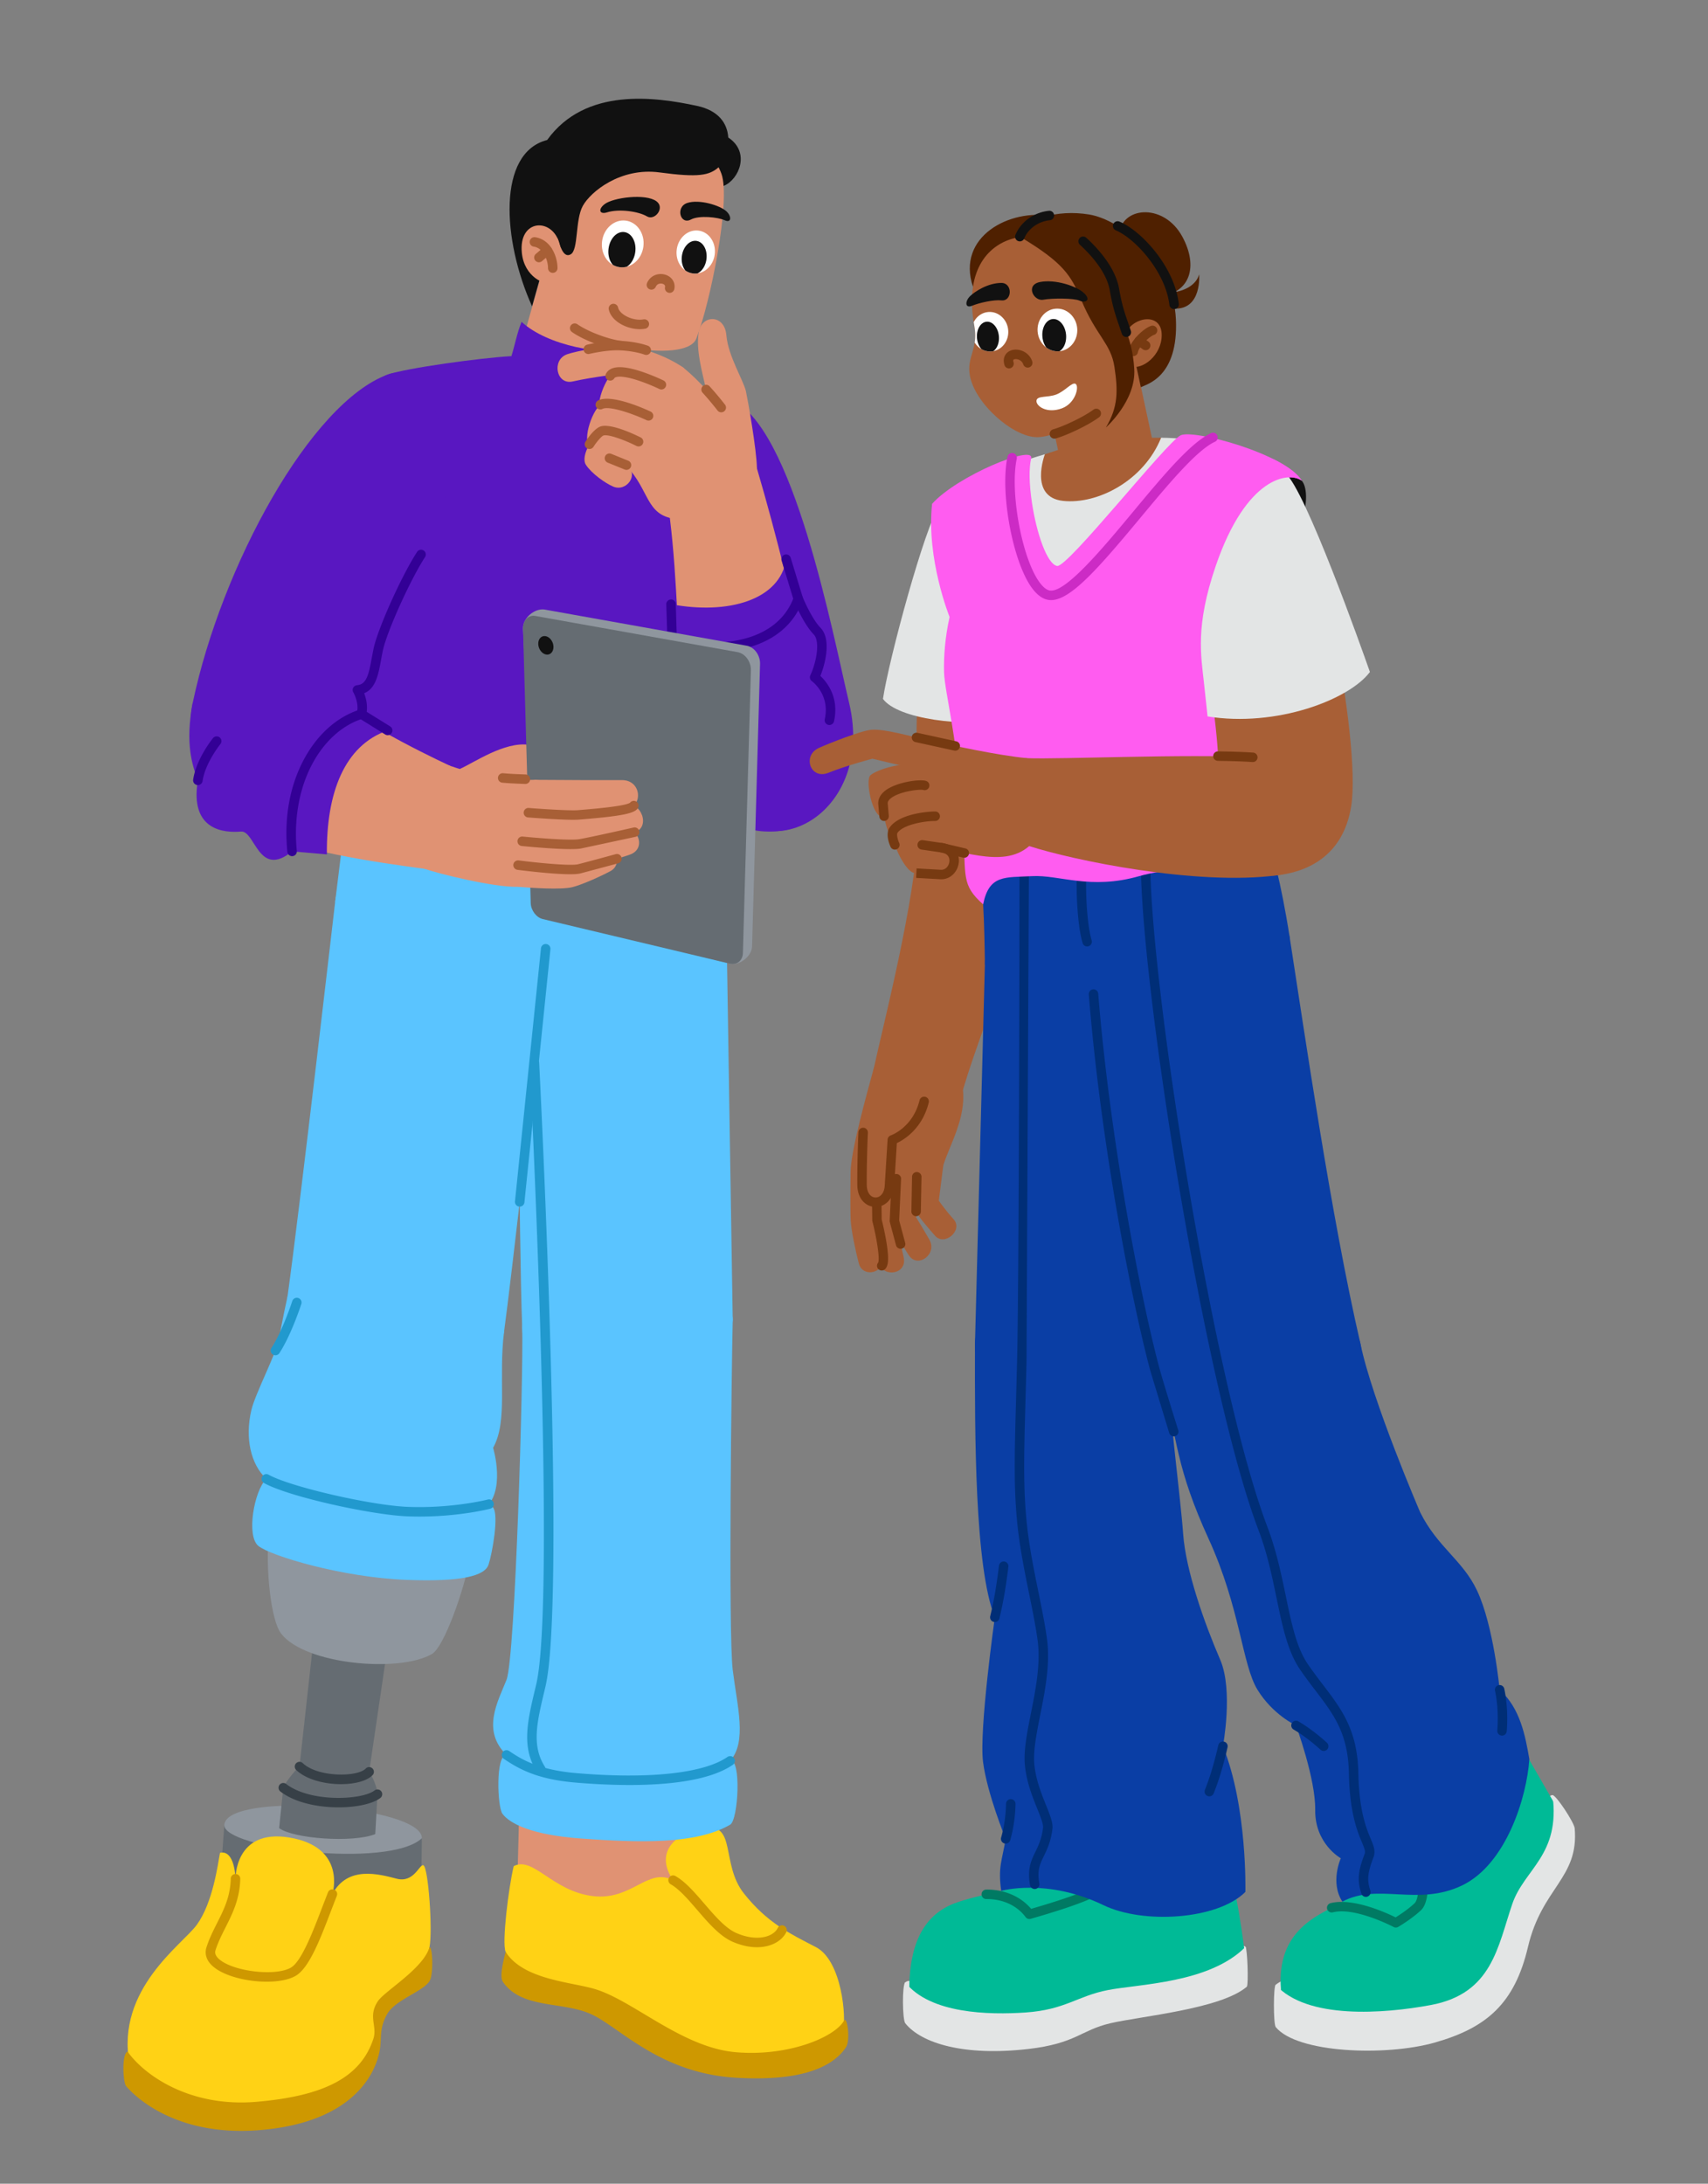 <svg xmlns="http://www.w3.org/2000/svg" width="2347" height="3000" xmlns:v="https://vecta.io/nano"><rect width="100%" height="100%" fill="#808080" stroke="none"/><style><![CDATA[.B{fill:#a85f36}.C{fill:#111}.D{fill:#e09273}.E{fill:#773a11}.F{fill:#e3e5e5}.G{fill:#5ac4ff}.H{fill:#656c72}.I{fill:#8f969e}.J{fill:#5917c1}.K{fill:#330096}.L{fill:#4f2000}]]></style><g transform="matrix(1.305 0 0 1.304 169.565 135.652)"><svg width="768.421" height="2140.937"><clipPath id="A"><ellipse cx="603.001" cy="161.366" rx="22.758" ry="20.186" transform="matrix(.131 -.991 .991 .131 363.746 737.913)"/></clipPath><clipPath id="B"><ellipse cx="526.089" cy="152.836" rx="24.733" ry="21.938" transform="matrix(.131 -.991 .991 .131 305.404 654.26)"/></clipPath><g class="G"><path d="m632.287 751.825 2.396 99.374s-142.445 91.89-197.861 91.89-213.852-96.972-213.852-96.972l12.747-103.532c152.675 42.722 311.388 51.522 396.57 9.239z"/><path d="M634.683 851.199l6.918 435.438c-2.331 49.558-217.971 104.731-221.656 8.59s-4.37-390.185-4.37-390.185c0-74.798 217.355-126.545 219.107-53.843z"/></g><path d="M422.002 1605.664l-8.568 325.535c2.856 37.13 203.501 15.443 207.785-60.469s4.998-220.015 4.284-265.066-201.96-62.004-203.501 0z" class="D"/><path d="M641.601 1286.638c-1.154 46.331-4.749 330.136 0 368.683s15.261 75.516-2.707 95.783c-25.051 28.256-198.288 30.052-235.507-6.253-26.41-25.761-9.345-55.656 0-79.018s17.87-323.109 16.557-370.606 223.014-63.09 221.656-8.59z" class="G"/><path d="M410.985 1862.03c-5.389 22.535-12.596 80.787-8.55 90.216 18.486 43.081 66.137 33.313 97 46.541 32.236 13.815 65.374 63.617 149.564 67.116 60.113 2.499 104.694-17.147 108.613-30.374s-.98-73.981-28.414-88.185-51.529-25.797-75.93-56.705c-24.393-30.898-7.353-75.026-42.136-68.682s-50.461 28.39-32.334 54.845c-26.944-13.717-43.106 21.592-84.262 16.791-42.621-4.972-62.976-42.341-83.552-31.563z" fill="#ffd215"/><path d="M402.435 1952.247c-2.939 12.248-6.441 26.481-2.711 31.844 20.396 29.331 64.551 19.722 94.925 34.909s71.966 61.494 151.268 66.01c70.083 3.992 101.549-12.299 114.783-31.933 5.315-7.885 1.213-33.921-1.9-28.325-9.712 17.456-58.51 38.022-113.862 33.313-57.543-4.896-109.417-55.926-150.4-67.117-26.46-7.225-74.016-10.046-92.101-38.702zm264.673-4.796c-7.694 0-16.382-1.744-25.688-5.797-13.447-5.856-25.544-19.911-37.243-33.504-9.713-11.285-18.889-21.945-27.836-26.993a5 5 0 1 1 4.915-8.709c10.471 5.907 20.2 17.211 30.501 29.179 10.966 12.741 22.305 25.915 33.657 30.859 21.091 9.187 38.741 4.491 43.619-5.356a4.998 4.998 0 0 1 6.7-2.261 5.001 5.001 0 0 1 2.261 6.7c-4.543 9.17-15.798 15.882-30.886 15.882z" fill="#ce9800"/><path d="M638.894 1751.104c11.865-3.011 8.711 62.171 0 67.239-36.235 21.08-96.319 18.987-157.038 14.581-51.787-3.758-75.079-15.609-82.811-26.2-5.212-7.14-7.427-61.873 4.343-61.873 7.822 0 43.619 10.67 75.308 14.339 41.653 4.822 121.649 1.697 160.198-8.086z" class="G"/><g fill="#2199ce"><path d="M439.517 1764.862a4.994 4.994 0 0 1-4.237-2.34c-16.303-25.927-9.862-53.002-1.709-87.28l1.076-4.529c21.544-91.035-6.561-649.019-6.847-654.645a4.998 4.998 0 0 1 4.739-5.247c2.768-.161 5.107 1.981 5.247 4.739 1.173 23.027 28.462 565.041 6.591 657.455l-1.078 4.541c-7.908 33.248-13.622 57.27.445 79.644a4.999 4.999 0 0 1-1.571 6.894 4.965 4.965 0 0 1-2.656.769z"/><path d="M532.853 1776.542c-21.228 0-41.464-1.242-57.355-2.616-40.009-3.459-58.938-14.209-74.897-24.923a5 5 0 0 1 5.574-8.302c11.707 7.859 29.398 19.736 70.184 23.263 76.383 6.604 134.587.421 159.688-16.969a5 5 0 1 1 5.695 8.221c-24.245 16.796-68.362 21.327-108.889 21.327z"/></g><path d="M444.668 895.526c-5.02 78.747-37.021 353.724-43.765 402.877s-238.7 39.992-228.051-36.762c13.222-95.3 50.118-415.523 50.118-415.523 6.675-74.499 226.44-23.16 221.698 49.409z" class="G"/><path d="M168.359 1779.417c.692-3.484 12.245-18.563 17.045-22.319 6.768-5.297 69.854 1.088 73.38 5.566 4.042 5.133 9.391 19.869 8.761 23.555-5.236 30.605-103.939 17.15-99.185-6.801z" class="H"/><path d="M106.274 1818.551c2.257-35.541 208.054-20.41 208.046 14.003-.013 51.365-211.518 40.682-208.046-14.003z" class="I"/><path d="m200.634 1619.469-18.078 163.357c12.977 10.761 51.869 12.596 72.537 4.93l23.712-161.244c-18.283 10.521-62.439 5.269-78.171-7.042z" class="H"/><path d="M174.098 1354.528c-7.925 41.092-18.152 128.781-21.019 157.658-3.464 34.882 1.922 90.426 12.964 104.801 25.276 32.904 125.223 41.533 159.018 21.416 12.603-7.502 33.379-66.433 39.438-98.748s18.035-134.845 21.543-164.064c-32.002-46.777-95.886 14.033-141.186 9-34.422-3.825-46.939-62.245-70.758-30.062z" class="I"/><path d="m168.359 1779.417-4.378 42.54c14.747 11.125 77.537 15.789 101.232 6.311l2.332-42.05c-23.037 15.932-85.488 9.222-99.185-6.801zm-62.085 39.134-7.167 98.184c35.542 50.209 150.628 50.209 213.813 6.77l1.4-90.951c-34.413 32.721-209.965 10.802-208.046-14.003z" class="H"/><path d="M226.54 1800.082c-21.871 0-46.088-4.956-61.246-16.713a5 5 0 0 1 6.129-7.903c25.318 19.64 79.792 17.057 93.063 6.796a5 5 0 1 1 6.116 7.912c-8.032 6.209-25.172 9.907-44.062 9.907zm2.522-24.451c-17.357 0-36.535-4.809-47.113-14.919a5 5 0 0 1 6.91-7.228c15.69 14.997 57.494 14.915 66.317 5.719a5 5 0 0 1 7.217 6.922c-5.991 6.246-19.045 9.507-33.331 9.507z" fill="#374047"/><g class="G"><path d="M400.903 1298.403c-6.342 49.607 4.332 94.414-11.616 122.878 0 0 14.518 47.508-10.614 65.46s-195.12-1.588-228.192-32.726c-16.568-15.599-22.546-43.12-15.763-72.353 4.083-17.596 27.008-60.977 29.428-76.236s8.707-43.785 8.707-43.785"/><path d="M150.479 1454.015c-12.829 12.459-21.377 60.239-8.281 70.716s88.219 33.078 155.665 35.697c58.761 2.282 82.686-4.266 86.615-16.053s11.096-52.251 4.807-60.109-29.862 3.929-90.105-1.31c-64.332-5.594-142.094-35.36-148.702-28.942z"/></g><path d="M101.714 1847.98c-2.366 12.916-7.557 52.49-24.348 75.739-14.982 20.744-85.245 67.809-71.038 145.95 4.237 23.302 48.944 48.782 100.07 54.247 57.612 6.159 115.263-10.614 140.812-44.56 31.594-41.977 8.837-51.96 24.982-71.979s44.576-32.587 50.125-60.031c3.505-17.336-1.28-85.143-6.577-86.306-4.123-.905-9.913 18.843-27.845 14.245-18.662-4.786-51.664-14.207-67.809 16.145 0 0 15.547-49.736-45.809-59.627-57.237-9.227-56.227 43.482-56.227 43.482-.758-15.741-5.44-29.843-16.338-27.304z" fill="#ffd215"/><path d="M150.917 1983.76c-20.229 0-43.192-5.477-55.332-15.063-10.321-8.15-9.516-16.743-8.117-21.139 2.906-9.134 7.039-17.34 11.036-25.276 7.233-14.361 14.064-27.926 14.55-47.125.07-2.76 2.407-4.922 5.125-4.871a4.999 4.999 0 0 1 4.872 5.125c-.542 21.44-8.205 36.655-15.615 51.369-3.997 7.937-7.773 15.434-10.438 23.81-.408 1.281-1.648 5.18 4.785 10.26 16.014 12.646 59.348 17.262 74.785 7.968 11.101-6.685 23.083-38.067 32.711-63.284l6.16-15.943a5.004 5.004 0 0 1 6.489-2.81 5.001 5.001 0 0 1 2.809 6.489l-6.115 15.831c-11.229 29.409-22.841 59.82-36.896 68.283-7.229 4.354-18.516 6.377-30.809 6.377zM4.444 2057.417c-6.338 2.095-4.991 32.255-1.558 36.375s45.573 53.682 139.521 46.42c91.514-7.074 120.417-52.01 126.98-81.481 3.313-14.879-.913-24.267 8.281-40.73 8.795-15.749 40.295-24.554 45.347-36.162 3.339-7.671 2.629-34.684-.696-34.493-6.577 22.765-47.278 46.204-54.442 57.098-10.6 16.119-.327 26.149-4.614 39.316-13.42 41.216-52.731 60.474-122.924 66.534-70.615 6.096-118.57-28.25-135.896-52.877z" fill="#ce9800"/><path d="M417.305 1167.19a5 5 0 0 1-4.977-5.541l27.361-266.594a4.992 4.992 0 0 1 5.448-4.507 5 5 0 0 1 4.507 5.448l-27.375 266.734a5 5 0 0 1-4.965 4.459zm-105.504 326.552a323.92 323.92 0 0 1-12.783-.25c-37.456-1.475-124.961-20.565-150.979-35.112a5 5 0 1 1 4.88-8.729c22.721 12.704 107.604 32.317 146.493 33.849 46.694 1.848 83.979-7.618 84.35-7.715a5 5 0 0 1 2.498 9.684c-1.431.369-32.601 8.273-74.458 8.273zm-151.737-169.947a5 5 0 0 1-4.179-7.738c11.645-17.798 21.834-48.988 21.936-49.301a5 5 0 1 1 9.511 3.086c-.432 1.33-10.71 32.785-23.079 51.689a4.995 4.995 0 0 1-4.189 2.264z" fill="#2199ce"/><rect height="188.813" rx="54.541" transform="matrix(.963 .271 -.271 .963 83.056 -121.492)" width="109.082" x="426.508" y="145.317" class="D"/><g class="J"><path d="M638.912 316.785c66.168 25.151 108.25 248.336 125.259 319.792 29.251 122.884-100.272 188.077-150.383 81.269-40.906-87.187-67.871-196.907-77.798-243.953s43.215-179.804 102.922-157.108z"/><path d="M408.556 271.176c-32.398 1.794-110.458 12.536-130.278 19.429-32.462 11.29-23.8 135.936-24.015 174.094-.848 150.092-36.463 234.89-18.546 277.887 23.581 56.589 394.526 77.401 396.57 9.239s-7.447-245.898-5.721-276.959 35.643-148.581 12.347-158.081c-34.682-14.144-108.062-26.935-108.062-26.935l-122.294-18.673z"/><path d="M419.282 235.05c26.887 25.027 86.93 36.493 116.708 27.618-.814 10.483-1.503 18.512-5.14 27.181-32.623 19.885-79.04 10.951-122.294-18.673 3.057-9.341 6.021-24.835 10.726-36.127z"/></g><path d="M344.056 702.801s-90.22-41.072-132.068-77.477c-54.201-47.15-179.788 88.371-82.403 141.01 48.386 26.153 139.484 38.43 187.956 45.04s26.515-108.573 26.515-108.573z" class="D"/><g class="J"><path d="M278.278 290.605c-81.197 29.763-175.023 201.791-205.315 345.972C50.226 744.8 211.44 738.114 246.438 622.845c21.298-2.366 17.204-27.865 21.89-42.596 22.502-70.741 49.466-97.323 64.029-131.589 17.933-42.196 3.159-179.036-54.078-158.055z"/><path d="M72.963 636.577c-8.15 43.063-.459 65.544 5.457 81.517-8.994 53.527 28.57 55.394 45.436 53.968 14.935-1.263 18.277 49.854 53.773 20.89 1.519-75.471 49.226-130.38 72.95-144.668 0 0 6.208-27.399-19.896-34.314-66.656-17.656-157.72 22.606-157.72 22.606z"/><path d="m250.579 648.285 27.699 17.236c-45.505 15.724-64.657 65.639-64.032 130.595l-36.617-3.163c-6.413-61.37 24.664-132.816 72.95-144.668z"/></g><g class="K"><path d="M278.273 670.521a4.983 4.983 0 0 1-2.637-.755l-27.699-17.236a5.001 5.001 0 0 1-2.166-5.621c2.862-10-3.6-21.452-3.666-21.566a5.003 5.003 0 0 1 3.908-7.479c9.933-.844 12.233-10.837 15.444-28.427l1.98-10.237c4.567-21.268 29.373-76.413 45.762-101.733a5 5 0 1 1 8.394 5.434c-15.607 24.112-40.079 78.37-44.379 98.399-.711 3.31-1.325 6.677-1.92 9.933-2.713 14.864-5.507 30.166-17.789 35.08 1.84 4.855 3.743 12.097 2.679 19.573l24.732 15.39a5 5 0 0 1-2.646 9.246z"/><path d="M177.624 797.953a5 5 0 0 1-4.969-4.501c-3.551-35.355 2.333-68.769 17.017-96.627 14.085-26.726 35.182-45.657 59.402-53.308a5 5 0 0 1 3.012 9.536c-21.693 6.852-40.718 24.053-53.567 48.434-13.568 25.742-19.219 58.048-15.913 90.966a5 5 0 0 1-4.981 5.5zm-99.198-74.858a5 5 0 0 1-4.955-5.717c3.15-21.77 20.144-42.858 20.866-43.745a5 5 0 1 1 7.756 6.312c-.157.194-15.975 19.864-18.725 38.866a5 5 0 0 1-4.942 4.284z"/></g><path d="M632.287 91.734c15.971-6.679 28.11-35.249 4.712-50.833s-61.457-15.498-74.523-7.378 52.45 65.471 69.812 58.211z" class="C"/><path d="M629.691 78.988c10.164 27.836-11.809 136.691-26.442 173.771-10.917 27.663-128.131 6.633-145.683-28.053-24.509-48.436-4.293-117.403 12.123-148.092 33.742-63.077 139.31-54.295 160.001 2.373z" class="D"/><path d="M457.238 147.259c2.034 5.697 5.718 21.544 13.881 16.589s4.453-36.123 12.615-50.964 39.701-40.815 80.887-35.249 52.443 3.085 62.075-5.428c10.65-9.413 24.007-54.68-22.744-64.699-43.574-9.337-117.432-20.036-157.784 35.991-52.597 13.358-47.22 105.654-15.86 175.202l7.638-27.105 19.292-44.336z" class="C"/><path d="M459.272 152.956c-7.247-28.136-43.414-26.625-39.728 9.456 2.597 25.422 24.384 34.87 32.056 31.035s11.552-25.427 7.672-40.49z" class="D"/><path d="M597.638 127.227c-11.451 6.097-16.526-13.298-3.877-17.44s34.489 2.519 41.232 8.853c5.77 5.42 5.177 12.626-1.836 9.388s-26.81-5.438-35.519-.801zm-46.306-3.277c8.225 4.884 19.256-9.019 9.969-15.913-11.465-8.511-45.609-3.941-54.582 2.991-7.308 5.646-5.285 11.146 2.492 8.686 12.603-3.988 33.117-1.109 42.12 4.237z" class="C"/><g class="B"><path d="M575.202 204.533a5.002 5.002 0 0 1-4.897-6.039c.444-2.094-1.104-3.063-2.482-3.509-1.781-.575-5.593-.657-7.274 3.155a5 5 0 0 1-9.149-4.038c3.788-8.579 12.675-10.836 19.496-8.632 6.83 2.206 10.61 8.415 9.192 15.1a5.001 5.001 0 0 1-4.887 3.963zm-31.438 38.248c-13.865 0-30.01-8.32-32.676-20.812a5.001 5.001 0 0 1 9.78-2.088c1.654 7.75 16.152 14.558 26.738 12.563a4.999 4.999 0 0 1 5.84 3.987 5 5 0 0 1-3.986 5.84c-1.823.344-3.737.51-5.695.51zm-91.656-59.332a5 5 0 0 1-5-5c0-8.235-4.782-21.128-15.047-22.648a5.002 5.002 0 0 1-4.214-5.679 5.004 5.004 0 0 1 5.679-4.214c17.18 2.544 23.582 21.31 23.582 32.541a5 5 0 0 1-5 5z"/><path d="M437.538 172.284a5 5 0 0 1-3.254-8.798l8.781-7.52a4.997 4.997 0 0 1 7.05.546 5 5 0 0 1-.546 7.05l-8.781 7.52a4.98 4.98 0 0 1-3.25 1.202z"/></g><ellipse cx="603.001" cy="161.366" fill="#fff" rx="22.758" ry="20.186" transform="matrix(.131 -.991 .991 .131 363.746 737.913)"/><g clip-path="url(#A)"><ellipse cx="601.349" cy="167.284" rx="17.797" ry="13.056" transform="matrix(.131 -.991 .991 .131 356.444 741.415)" class="C"/></g><ellipse cx="526.089" cy="152.836" fill="#fff" rx="24.733" ry="21.938" transform="matrix(.131 -.991 .991 .131 305.404 654.26)"/><g clip-path="url(#B)"><ellipse cx="525.236" cy="159.539" rx="19.341" ry="14.189" transform="matrix(.131 -.991 .991 .131 298.018 659.236)" class="C"/></g><path d="M524.226 265.128a5.15 5.15 0 0 1-.509-.026c-13.056-1.321-37.355-9.569-51.351-19.293a5 5 0 1 1 5.707-8.212c12.375 8.599 34.835 16.36 46.649 17.556a5 5 0 0 1-.497 9.975z" class="B"/><path d="M632.291 756.826a5 5 0 0 1-4.845-6.252c5.275-20.418-.145-140.093-3.383-211.597l-2.498-64.094a5 5 0 0 1 4.982-5.018h.018a5 5 0 0 1 5 4.982c.033 9.46 1.116 33.386 2.488 63.676 4.598 101.538 8.293 194.352 3.074 214.551a5 5 0 0 1-4.837 3.75z" class="K"/><g class="D"><path d="M722.132 611.238c-15.917-76.277-34.099-150.375-55.047-221.813-13.338-37.069-98.569 4.388-91.693 52.199 8.603 70.405 6.705 123.817 16.514 206.661 7.701 55.559 141.87 6.506 130.226-37.046z"/><path d="M613.548 306.323c-4.01-18.191-11.021-42.272-7.671-60.762 3.312-18.278 27.148-18.698 29.026 3.554 1.864 22.082 18.224 47.857 20.662 59.318 1.927 9.055 11.216 60.846 11.519 80.992 0 0-76.91-7.102-53.537-83.102zm-23.373-22.565c-19.318-13.975-48.683-22.477-60.833-23.815-14.175-1.56-53.163 5.969-62.287 9.321-16.353 6.007-11.268 32.496 6.015 28.598 22.66-5.11 52.726-8.288 52.726-8.288l41.247 20.926 23.133-26.743z"/><path d="M566.496 301.291c-8.869-5.321-40.676-15.877-49.335-12.997s-22.135 36.162-13.81 44.272c6.996 6.816 28.802 16.145 37.248 19.511 15.667 6.244 28.192-18.591 13.48-26.961-9.944-5.657-25.671-10.642-25.671-10.642l25.671 10.642 12.416-23.826z"/><path d="M553.324 333.382c-9.023-5.056-41.129-14.664-49.699-11.529s-21.053 36.802-12.491 44.662c7.195 6.606 24.249 14.428 32.792 17.543 15.845 5.777 27.21-19.475 12.257-27.405-10.107-5.36-20.538-8.965-20.538-8.965l25.975 9.877z"/><path d="M542.444 361.313c-8.91-5.252-29.455-14.353-38.092-11.406s-23.674 26.029-17.341 35.775c5.903 9.083 20.442 19.475 28.831 22.981 13.998 5.85 27.768-13.003 13.872-22.667-6.955-4.837-17.845-7.237-17.845-7.237l17.845 7.237 12.729-24.684z"/><path d="M667.085 389.425c-9.756-29.271-43.971-78.501-76.91-105.667-29.347-24.203-81.837 83.272-65.954 97.692 29.104 26.423 24.312 53.256 51.171 60.173 22.393 5.767 91.693-52.199 91.693-52.199z"/></g><path d="M629.533 330.365a4.993 4.993 0 0 1-3.952-1.932c-5.144-6.618-10.436-12.925-15.73-18.745a5 5 0 0 1 7.396-6.73c5.469 6.01 10.929 12.516 16.23 19.338a5 5 0 0 1-3.944 8.068zm-63.041-24.073a4.979 4.979 0 0 1-2.184-.505c-.113-.055-11.504-5.57-23.563-9.397-16.711-5.302-22.877-3.603-23.801-1.962a5 5 0 1 1-8.713-4.91c4.491-7.967 16.147-8.829 35.632-2.63 12.741 4.052 24.334 9.67 24.821 9.907a5 5 0 0 1-2.192 9.497zm-13.528 32.803c-.71 0-1.431-.152-2.116-.473-15.043-7.041-39.396-15.369-46.44-11.842a5 5 0 0 1-4.479-8.941c13.858-6.939 48.381 8.551 55.16 11.727a5 5 0 0 1-2.125 9.529zm-62.204 29.927a5 5 0 0 1-4.208-7.693c2.15-3.364 9.698-14.48 16.54-16.261 11.415-2.968 36.655 9.29 41.6 11.778a5 5 0 0 1-4.495 8.933c-10.902-5.482-28.843-12.531-34.585-11.034-1.908.556-6.979 6.262-10.635 11.971a5.002 5.002 0 0 1-4.217 2.305zm38.953 21.976a4.978 4.978 0 0 1-1.877-.368l-17.846-7.237a5 5 0 1 1 3.758-9.266l17.846 7.237a5 5 0 0 1-1.881 9.635z" class="B"/><g class="J"><path d="M743.389 654.791c4.065-25.705-4.978-35.419-15.546-45.268 0 0 13.92-34.906 2.539-48.727s-19.789-33.897-19.789-33.897c-18.251 34.671-70.473 53.56-132.684 46.827 0 0-12.775 24.45 4.297 47.213 0 0-11.261 36.607 13.526 66.474 0 0 12.927 91.709 93.084 84.198 80.879-7.58 54.573-116.819 54.573-116.819z"/><path d="m710.592 526.898-12.735-41.81c-6.262 42.873-60.991 58.859-121.207 47.434l1.257 41.203c63.693 9.153 119.018-.743 132.684-46.827z"/></g><g class="K"><path d="M743.394 659.792a5 5 0 0 1-4.888-6.076c5.688-25.83-12.789-39.56-13.579-40.131-1.948-1.412-2.633-4.024-1.604-6.2 6.067-12.828 10.795-35.56 3.47-43.105-10.787-11.113-20.424-34.498-20.829-35.487a4.915 4.915 0 0 1-.155-.436l-12.734-41.81a5 5 0 1 1 9.566-2.914l12.663 41.576c.95 2.273 9.711 22.881 18.665 32.106 11.895 12.252 4.836 38.512-.067 50.784 6.461 6.026 20.006 22.174 14.37 47.769a5.002 5.002 0 0 1-4.878 3.926zm-110.912 87.795a4.97 4.97 0 0 1-2.164-.496c-28.551-13.74-37.587-49.661-39.227-57.383-20.354-23.706-15.797-58.669-14.186-67.716-15.32-23.922-6.897-44.022-4.037-49.497l-1.216-39.82a5 5 0 0 1 4.846-5.15c2.74-.103 5.065 2.085 5.15 4.845l1.258 41.203a5.003 5.003 0 0 1-.771 2.824c-.457.742-11.364 18.995 4.195 41.716a5 5 0 0 1 .755 3.916c-.085.383-8.352 39.111 12.356 62.031a5.008 5.008 0 0 1 1.213 2.475c.068.38 7.259 38.676 33.999 51.545a5.001 5.001 0 0 1-2.172 9.507z"/><path d="M619.066 582.912c-13.254 0-27.388-1.423-42.109-4.278a4.999 4.999 0 1 1 1.904-9.817c64.915 12.588 112.403-3.726 127.037-43.64a5 5 0 1 1 9.389 3.443c-8.499 23.181-26.744 39.824-52.765 48.129-12.86 4.105-27.522 6.164-43.456 6.164z"/></g><path d="M354.616 705.906c14.559-6.362 46.527-28.905 72.478-25.255s56.405 13.332 69.158 17.137c17.9 5.341 14.176 29.657-7.214 25.805l-48.968-8.898s-23.924 37.726-55.957 31.644-29.496-40.433-29.496-40.433z" class="D"/><path d="M638.629 911.229 447.24 861.491c-6.799-1.621-12.473-9.148-12.69-16.842l-13.758-286.05c-.61-11.227 11.841-21.844 22.456-20.491l213.18 38.173c7.953 1.424 14.206 10.06 13.946 19.249l-8.415 297.814c-.717 11.316-14.575 20.367-23.33 17.886z" class="I"/><path d="m638.629 911.229-197.033-46.982c-6.799-1.621-12.473-9.148-12.69-16.842l-8.114-288.806c-.25-8.883 5.478-15.049 12.812-13.736l213.18 38.173c7.953 1.424 14.206 10.06 13.946 19.249l-8.415 297.814c-.223 7.909-6.359 12.878-13.687 11.13z" class="H"/><path d="M452.861 577.357c-.111-5.358-3.807-10.371-8.249-11.182-4.434-.81-7.918 2.878-7.787 8.224.13 5.333 3.809 10.312 8.224 11.134s7.923-2.831 7.812-8.176z" class="C"/><g class="D"><path d="M344.056 702.801c16.52 6.105 57.53 15.913 88.737 14.762s7.12 111.727-17.219 112.682-84.204-13.842-98.034-18.871c-32.758-11.911-.596-117.258 26.515-108.573z"/><path d="M415.575 830.245c14.821 1.257 45.106 3.241 56.952.425 9.6-2.282 29.488-11.121 40.368-16.98 13.757-7.408 5.023-29.906-11.625-24.239s-36.472 11.667-36.472 11.667l-44.853-2.019z"/><path d="M415.575 807.416c8.986.562 54.178 6.178 64.288 3.931s46.024-11.945 54.565-15.445c17.13-7.021 6.459-32.856-13.143-26.959-15.641 4.706-45.353 12.075-45.353 12.075l-54.74-5.897-5.616 32.294z"/><path d="M419.945 782.289c7.376.805 49.674 3.985 60.828 2.73s45.656-9.079 57.465-12.326c16.788-4.616 8.115-32.896-11.338-29.445s-49.091 7.886-49.091 7.886l-50.621-2.675-7.243 33.831z"/><path d="M426.391 752.179c7.536.773 43.913 2.862 52.9 2.3s40.875-4.609 51.024-6.301c16.845-2.808 15.445-30.331-5.336-30.331h-40.573l-51.613-.283z"/></g><path d="M423.276 721.889c-.056 0-.112 0-.169-.003-10.511-.349-18.645-.797-24.176-1.332a5 5 0 0 1 .962-9.954c5.322.515 13.244.949 23.546 1.292a5 5 0 0 1-.163 9.997zm50.413 37.771c-14.246 0-41.554-2.027-47.68-2.496a5.001 5.001 0 0 1 .763-9.971c19.472 1.49 44.788 2.991 52.05 2.307l5.109-.432c36.347-2.967 47.073-5.639 49.566-7.389a5 5 0 0 1 8.249 5.63c-3.016 4.936-12.659 8.105-57.002 11.725l-4.987.421c-1.508.142-3.591.203-6.069.203zm59.528-17.567l-.003.005zm.418-.514zm-62.764 48.97c-18.075 0-47.407-2.881-51.426-3.285a5 5 0 0 1 1-9.951c13.228 1.329 49.702 4.415 59.502 2.773 12.323-2.064 56.733-12.169 57.181-12.271a5 5 0 1 1 2.22 9.75l-57.749 12.383c-2.539.426-6.297.599-10.729.599zm-.427 26.474c-18.744 0-51.083-4.078-55.508-4.647a5 5 0 1 1 1.278-9.918c20.031 2.579 54.702 5.953 62.448 4.037 11.35-2.809 39.426-10.558 39.708-10.636a5 5 0 0 1 2.662 9.639l-39.968 10.703c-2.355.583-6.092.821-10.62.821zm80.085-547.114a4.98 4.98 0 0 1-1.674-.29c-6.587-2.34-15.44-3.938-24.93-4.5-14.311-.847-33.005 3.646-33.192 3.692a5 5 0 1 1-2.359-9.718c.823-.2 20.362-4.893 36.142-3.957 10.404.615 20.237 2.412 27.688 5.059a5.002 5.002 0 0 1-1.674 9.713z" class="B"/></svg></g><g transform="matrix(1.3 0 0 1.302 1112.609 289.565)"><svg width="808.991" height="1941.819"><clipPath id="C"><ellipse cx="261.867" cy="125.765" rx="20.996" ry="22.54" transform="matrix(.996 -.089 .089 .996 -10.16 23.821)"/></clipPath><clipPath id="D"><path d="M171.595 100.236c.255 6.414 1.019 13.307 2.357 20.699 3.045 16.819-1.529 25.619-3.957 35.489-1.251 5.084 51.525 9.233 50.306-34.847-1.144-41.346-44.444-36.443-48.706-21.341z"/></clipPath><clipPath id="E"><ellipse cx="190.504" cy="127.583" rx="19.426" ry="20.855" transform="matrix(.996 -.089 .089 .996 -10.605 17.473)"/></clipPath><rect height="195.961" rx="49.848" transform="matrix(.978 -.211 .211 .978 -38.324 69.123)" width="99.695" x="255.253" y="116.36" class="B"/><path d="M520.137 284.806c10.19 11.679 4.81 59.318-33.667 89.55s-75.502 7.804-48.554-40.538c25.918-46.495 61.837-72.372 82.221-49.012z" class="C"/><g class="B"><path d="M172.411 293.149c-68.29 6.358-60.219 302.581-58.363 361.983s128.938 62.146 131.23 3.713 5.468-199.066 4.54-248.967-17.055-122.348-77.407-116.729z"/><path d="M114.048 655.132c-1.269 68.762-37.412 208.391-46.016 248.583s75.917 84.586 93.946 23.88c25.338-85.318 80.049-202.647 83.3-268.75s-130.123-63.689-131.23-3.713z"/><path d="M68.033 903.715c-7.165 26.249-24.956 89.368-24.788 111.114.163 21.043 89.213 20.009 97.987-7.733 6.765-21.391 23.979-49.694 20.747-79.5-3.514-32.405-93.946-23.88-93.946-23.88z"/><path d="M113.194 1019.308c-1.664 9.267-3.334 30.429-.696 36.582s15.332 20.119 19.796 25.409c10.033 11.887 30.311-5.575 19.8-17.214-9.036-10.006-15.602-19.589-15.602-19.589l4.74-37.4z"/><path d="M88.691 1021.065c-1.676 8.246-2.984 39.458-2.36 45.119s13.761 29.286 18.708 36.314c9.581 13.611 30.082-1.766 21.531-16.75s-14.186-23.788-14.186-23.788l.811-42.652z"/><path d="M64.957 1018.738c-1.721 12.47-3.089 44.458-1.44 51.692s7.94 34.158 10.039 40.768c4.587 14.447 29.625 11.156 25.796-6.901s-9.803-38.415-9.803-38.415l2.061-44.531-26.652-2.613z"/><path d="M43.245 1014.829c-.332 25.29-.249 44.412.121 50.729.614 10.483 4.937 31.405 8.59 45.221 4.258 16.106 29.783 10.257 26.28-10.125s-7.113-35.635-7.113-35.635l-.575-45.275-27.303-4.916z"/></g><path d="M76.161 1118.167a5 5 0 0 1-3.796-8.254c1.956-4.243-1.545-25.896-6.086-43.653a5.02 5.02 0 0 1-.156-1.176l-.575-45.275a5.001 5.001 0 0 1 4.937-5.063 4.985 4.985 0 0 1 5.063 4.937l.567 44.687c.6 2.401 2.859 11.65 4.605 21.616 3.86 22.033 1.825 27.749-.949 30.643a4.985 4.985 0 0 1-3.61 1.54zm-3.608-8.46-.002.002zm23.549-14.428a5.003 5.003 0 0 1-4.826-3.703l-6.557-24.396a5.022 5.022 0 0 1-.166-1.529l2.062-44.531c.129-2.758 2.456-4.864 5.227-4.764a5.002 5.002 0 0 1 4.764 5.227l-2.026 43.754 6.355 23.644a5.001 5.001 0 0 1-4.832 6.299zm16.399-34.389h-.097a5 5 0 0 1-4.904-5.094l.695-36.582a5 5 0 0 1 4.997-4.905h.097a5 5 0 0 1 4.904 5.094l-.695 36.582a5 5 0 0 1-4.997 4.905z" class="E"/><path d="M56.519 972.544c-.785 16.867-1.36 41.969-1.171 55.503.335 23.922 27.565 23.985 28.95.997l3.037-48.7s25.76-8.771 33.658-40.581" class="B"/><path d="M69.653 1051.139a17.08 17.08 0 0 1-.392-.005c-8.956-.206-18.694-7.497-18.913-23.017-.181-12.933.347-37.967 1.177-55.806a4.99 4.99 0 0 1 5.227-4.762 5 5 0 0 1 4.762 5.227c-.821 17.672-1.344 42.436-1.165 55.2.125 8.948 4.683 13.057 9.145 13.16l.167.002c4.319 0 9.133-3.848 9.647-12.396l3.038-48.721a5 5 0 0 1 3.378-4.412c.93-.325 23.315-8.453 30.417-37.053a4.997 4.997 0 0 1 6.058-3.647 4.999 4.999 0 0 1 3.647 6.058c-6.852 27.595-26.054 39.167-33.719 42.778l-2.837 45.599c-.866 14.382-10.466 21.793-19.637 21.794z" class="E"/><g class="F"><path d="M136.93 311.911c-14.676 19.31-53.297 161.435-59.476 203.145 15.448 21.121 84.966 30.162 134.053 21.909l8.844-131.157c-9.985-58.452-43.862-105.222-83.421-93.897z"/><path d="M248.611 256.913s-46.451 13.412-73.944 27.511 2.772 97.625-3.573 112.429-22.559 59.922-20.444 78.955 10.101 38.132 16.967 58.171c7.414 21.641 283.394 14.804 298.903-19.739s40.888-240.391 18.329-252.375-79.066-22.374-113.389-22.374c-59.826 39.684-122.848 17.422-122.848 17.422z"/></g><path d="M262.319 252.422l-13.708 4.491s-17.32 45.284 19.188 49.203 85.393-21.338 103.661-66.625h-9.942l-99.198 12.931z" class="B"/><path d="M101.041 1869.279c5.971-4.611 11.571 2.489 5.833 6.341s-8.037-4.639-5.833-6.341zm359.628-37.424c-2.159-3.272-11.338 1.795-8.04 4.793s9.857-2.039 8.04-4.793z" class="F"/><path d="M258.909 1758.563c-22.042 7.745-83.655 18.712-106.041 27.404-30.38 11.795-47.819 39.542-47.659 92.935.1 33.185 122.722 42.297 166.211 25.021s75.659-26.212 116.765-26.808 74.487-19.659 72.392-33.957-9.413-79.15-19.541-92.852c-12.161 24.321-76.817 44.311-130.918 16.703 9.015-21.745-36.365-34.203-51.209-8.446z" fill="#00ba96"/><path d="M101.041 1869.279c-3.464 2.326-3.095 39.371 0 43.211 17.077 21.186 62.361 34.966 130.238 27.083 50.277-5.839 55.117-19.749 86.338-27.083 31.96-7.507 116.907-14.94 144.515-38.654 1.806-3.373.517-39.838-1.463-41.98-38.179 38.44-112.641 39.132-145.728 45.617-32.003 6.273-45.002 20.785-86.767 23.616-38.745 2.627-100.874 1.416-127.133-31.81z" class="F"/><path d="M232.228 1802.465a5 5 0 0 1-4.035-2.047c-8.894-12.154-24.386-19.223-41.424-19.008h-.076a4.999 4.999 0 1 1-.072-9.999l1.023-.008c18.574 0 35.606 7.499 46.429 20.323 57.31-16.62 69.706-24.425 71.967-27.612a5.002 5.002 0 0 1 8.157 5.787c-5.642 7.95-30.176 17.841-79.551 32.069l-1.031.297a4.968 4.968 0 0 1-1.386.196z" fill="#007a63"/><path d="M785.183 1671.718c-4.552-.143-8.797 9.267-3.141 10.441s5.064-10.381 3.141-10.441zm-292.618 200.19c4.962-4.467 25.327-14.248 19.439-.761s-22.223 3.267-19.439.761z" class="F"/><path d="M575.491 1734.26c-1.991 15.433 4.978 40.822-16.926 52.769s-68.493 28.847-59.739 96.08c4.978 38.232 169.768 39.588 214.065-5.974 34.848-35.843 23.398-60.237 39.826-87.619 15.779-26.3 48.787-60.235 39.328-100.559l-40.822-70.691s-63.435 107.032-106.142 112.508c-16.821-34.35-72.577-32.856-69.59 3.485z" fill="#00ba96"/><path d="M492.565 1871.908c-2.433 1.277-2.562 40.582 0 44.516 22.442 27.593 116.336 31.119 168.258 16.376 54.513-15.479 84.294-40.925 98.431-100.944 14.797-62.827 54.01-72.487 49.356-125.211-.721-6.308-19.571-34.929-23.427-34.927 8.536 63.42-29.844 77.807-42.536 114.88-15.416 45.029-21.222 94.526-85.983 106.599-50.152 9.349-131.129 15.336-164.099-21.289z" class="F"/><path d="M619.557 1811.455a5.002 5.002 0 0 1-2.338-.58c-.406-.215-40.848-21.378-64.203-15.453-2.671.686-5.396-.938-6.076-3.615a4.998 4.998 0 0 1 3.615-6.076c23.622-6.004 58.963 10.156 68.785 15.008 4.183-2.6 13.228-8.498 19.969-14.857 6.049-5.706 4.956-32.179.857-54.19a5 5 0 0 1 9.83-1.83c2.219 11.909 8.497 51.67-3.826 63.294-9.862 9.305-23.523 17.288-24.101 17.623a4.996 4.996 0 0 1-2.513.678z" fill="#007a63"/><g fill="#0a3ea5"><path d="M183.335 731.857c1.168 18.554 1.651 47.367 1.869 62.641s106.625 51.189 149.299 46.697 177.096-47.231 172.941-74.117c-4.602-29.779-9.868-54.971-13.651-70.789-5.149-21.529-316.883-66.522-310.458 35.568z"/><path d="M185.205 794.498l-10.509 401.705c.014 93.964 209.537 114.253 201.241 0-8.816-121.41-2.049-301.967-5.308-392.783-2.834-78.982-183.689-93.153-185.423-8.922z"/><path d="M174.695 1196.204c-.207 96.16-.267 234.73 21 287.921 0 0-16.788 118.98-12.458 152.574s23.927 81.186 23.927 81.186c-3.746 22.667-8.302 29.77-4.712 54.842 0 0 48.361-13.73 108.139 15.146 41.869 20.225 120.536 15.397 149.931-13.998 0 0 2.341-89.389-23.722-153.728 0 0 11.139-58.876-2.873-91.231-16.435-37.952-36.394-93.784-39.193-132.978s-15.604-133.674-18.797-199.736-201.07-79.331-201.241 0z"/></g><path d="M237.806 1770.785a5 5 0 0 1-4.916-4.123c-3.052-17.104 1.193-25.852 5.688-35.112 3.328-6.859 6.769-13.949 8.158-26.021-.108-4.374-2.963-11.45-6.259-19.619-4.981-12.352-11.183-27.724-12.954-45.34-1.568-15.595 2.292-34.952 6.378-55.445 4.834-24.238 10.312-51.71 7.093-76.177-1.938-14.725-5.321-31.353-8.904-48.957-5.098-25.049-10.369-50.949-12.869-77.195-3.604-37.852-2.691-70.762-1.032-130.507l1.012-37.632c2.05-80.941 2.537-458.854 2.541-525.024a5 5 0 0 1 10 0l-2.545 525.277-1.012 37.655c-1.647 59.35-2.556 92.041.991 129.281 2.449 25.719 7.667 51.355 12.713 76.149 3.619 17.78 7.037 34.575 9.02 49.646 3.436 26.105-2.215 54.438-7.199 79.437-3.937 19.739-7.654 38.384-6.236 52.49 1.63 16.197 7.534 30.837 12.279 42.6 3.904 9.678 6.987 17.322 6.987 23.614 0 .186-.01.37-.031.554-1.557 13.965-5.582 22.26-9.133 29.578-4.25 8.759-7.321 15.086-4.841 28.991a4.999 4.999 0 0 1-4.928 5.879zm-42.107-281.659a4.999 4.999 0 0 1-4.866-6.166c4.501-18.786 6.88-34.352 9.259-53.375a4.997 4.997 0 0 1 5.581-4.341 4.999 4.999 0 0 1 4.341 5.581c-2.421 19.364-4.848 35.229-9.456 54.465a5.002 5.002 0 0 1-4.858 3.836zm226.71 183.88a5 5 0 0 1-4.64-6.858c5.294-13.234 9.926-28.646 14.157-47.116a5.005 5.005 0 0 1 5.991-3.757 5.002 5.002 0 0 1 3.757 5.991c-4.35 18.979-9.132 34.875-14.62 48.597a5.004 5.004 0 0 1-4.645 3.144zm-215.243 49.88a5 5 0 0 1-4.801-6.401c5.106-17.507 5.183-35.335 5.183-35.513a5.001 5.001 0 0 1 5-4.997h.002a5 5 0 0 1 4.998 4.999c0 .783-.063 19.388-5.583 38.312a5.001 5.001 0 0 1-4.798 3.601z" fill="#002e77"/><g fill="#0a3ea5"><path d="M507.444 767.078c15.992 102.584 43.748 294.667 74.635 427.976 18.493 79.817-179.726 141.401-208.309 38.204-31.357-113.212-64.602-342.665-73.761-429.144-8.782-82.923 199.038-90.901 207.435-37.036z"/><path d="M373.77 1233.258c13.786 62.612 14.273 94.686 47.855 167.953s35.417 132.886 51.699 159.344 40.704 37.652 40.704 37.652 20.784 56.183 20.307 89.056c-.519 35.845 27.061 51.1 27.061 51.1s-11.587 25.396 1.642 45.748c37.892-20.157 79.703 5.406 126.597-17.102 46.497-22.317 68.329-92.797 71.052-133.193-4.247-24.639-9.667-53.866-31.389-73.234 0 0-6.219-67.396-23.96-104.841-15.199-32.08-41.693-45.587-60.039-82.426 0 0-50.768-117.664-63.22-178.261s-222.889-28.012-208.309 38.204z"/></g><path d="M587.889 1779.086a5 5 0 0 1-4.744-3.427c-4.971-14.98-2.867-25.393 3.389-41.73 1.089-2.844.003-5.656-2.778-12.308-4.854-11.61-12.979-31.041-13.813-73.05-.835-41.99-15.997-61.855-35.193-87.005-5.249-6.876-10.676-13.986-16.249-22.074-13.277-19.268-18.725-45.461-25.031-75.791-4.842-23.284-9.849-47.361-19.04-71.511-57.235-150.374-124.378-576.116-124.378-704.008a5 5 0 1 1 10 0c0 127.269 66.789 550.868 123.724 700.452 9.475 24.892 14.793 50.467 19.484 73.031 6.087 29.27 11.343 54.548 23.476 72.153 5.436 7.888 10.787 14.899 15.964 21.681 19.501 25.549 36.343 47.613 37.242 92.873.798 40.106 8.462 58.438 13.042 69.392 3.166 7.573 5.454 13.045 2.89 19.741-6.245 16.313-6.941 23.837-3.235 35.006a5 5 0 0 1-4.747 6.575zm-44.544-153.938a4.982 4.982 0 0 1-3.424-1.356c-.133-.124-13.41-12.539-28.407-21.263a5 5 0 1 1 5.027-8.645c16.015 9.315 29.657 22.084 30.23 22.623a5 5 0 0 1-3.427 8.64zm188.457-16.21a5 5 0 0 1-4.981-5.503c.021-.207 2.045-21.192-2.409-41.796a4.998 4.998 0 0 1 3.83-5.943 4.995 4.995 0 0 1 5.943 3.83c4.799 22.195 2.678 43.997 2.585 44.915a5 5 0 0 1-4.969 4.497zm-346.988-315.724a5.003 5.003 0 0 1-4.77-3.502l-19.994-65.746c-18.224-67.526-51.991-235.035-65.026-397.06a5 5 0 0 1 4.583-5.385c2.759-.235 5.164 1.83 5.386 4.582 12.29 152.772 45.24 323.104 64.712 395.257 3.93 14.562 19.722 64.848 19.881 65.354a5.003 5.003 0 0 1-4.771 6.5zm-91.539-516.967a5.001 5.001 0 0 1-4.786-3.561c-6.31-20.968-7.34-64.948-5.501-80.793.318-2.743 2.808-4.699 5.543-4.39a5 5 0 0 1 4.391 5.543c-1.711 14.739-.716 57.288 5.144 76.759a5 5 0 0 1-4.79 6.442z" fill="#002e77"/><path d="M261.577 374.777c11.152 1.845 115.029-129.954 130.386-137.791 13.433-6.855 111.216 19.614 128.175 47.82-13.284-9.848-58.417-4.961-90.952 89.971-32.367 94.443-16.525 133.681 6.345 142.758 13.91 5.521 33.617 5.279 51.527-2.76 0 0 10.186 42.291 11.604 81.405.921 25.406 14.007 51.908 11.535 75.802-1.714 16.565-16.402 24.306-16.402 24.306s-93.689-9.03-145.504 5.774-84.597-1.586-113.149 0-45.46-1.93-51.805 29.794c-23.289-20.739-18.22-29.41-20.843-78.469-4.988-93.294-19.964-145.379-20.48-166.754-.402-16.664 1.098-36.568 5.852-58.022 0 0-24.815-61.238-18.47-119.398 26.788-29.807 108.172-62.853 104.716-48.045-2.535 10.862-2.076 27.623.859 47.113 4.893 32.484 16.134 64.763 26.608 66.495z" fill="#ff5cf0"/><path d="M506.918 288.229c26.538 27.034 76.667 270.029 65.476 340.003-8.685 54.306-48.642 69.713-78.601 72.978-45.807 4.993-57.621-55.42-62.272-129.025-6.081-96.241-44.67-235.448 2.169-284.869 31.544-33.282 60.427-12.127 73.227.912z" class="B"/><path d="M502.753 276.792c21.347 17.916 80.669 185.019 89.421 209.843-22.031 29.357-99.09 58.583-171.6 46.91l-9.26-86.001c-4.821-101.265 17.702-169.503 91.439-170.751z" class="F"/><path d="M255.134 410.804c-.771 0-1.525-.046-2.272-.14-6.514-.814-12.732-5.324-18.484-13.404-20.021-28.128-33.256-100.213-25.288-137.734a5 5 0 1 1 9.782 2.077c-7.385 34.777 5.216 103.954 23.654 129.857 4.004 5.625 8.007 8.834 11.577 9.28 16.715 2.078 55.921-44.951 87.41-82.749 31.557-37.879 61.363-73.658 82.751-83.381a5 5 0 0 1 4.139 9.103c-19.307 8.777-49.758 45.33-79.206 80.679-44.486 53.399-73.518 86.408-94.062 86.411z" fill="#cc2bc5"/><g class="B"><path d="M468.395 576.691c-69.676-3.801-203.017 2.284-238.507.919s-44.261 77.711 2.149 92.726 176.953 42.047 261.757 30.874c66.518-8.764 29.807-121.508-25.398-124.52z"/><path d="M229.888 577.61c-31.763-2.984-82.056-14.161-105.424-19.241s-40.243 110.77-5.588 112.198c38.728 1.595 84.358 24.858 113.161-.231 13.235-11.528-2.149-92.726-2.149-92.726z"/><path d="M124.464 558.369c-17.613-3.655-44.872-11.814-59.107-10.766-10.586.779-45.755 14.647-55.799 19.25-17.719 8.119-8.777 33.844 10.313 26.145s46.378-14.853 46.378-14.853l47.389 11.26 10.826-31.035z"/><path d="M114.719 585.035c-14.101-4.078-43.159 4.082-50.51 10.584-5.923 5.239 2.384 45.126 12.682 43.488s38.025-4.799 48.486-6.254 11.025-28.802-7.403-27.299-29.57 5.051-29.57 5.051l26.315-4.757z"/><path d="M127.337 608.652c-14.469-2.473-42.85 3.65-48.933 13.44-4.173 6.716 6.009 52.416 18.713 49.626 10.184-2.236 39.129-11.771 49.361-14.388s7.73-29.856-10.414-26.298-28.818 8.331-28.818 8.331l25.616-7.675-5.526-23.037z"/><path d="M132.662 638.841c-14.469-2.473-37.514 7.622-44.09 14.906-5.299 5.869 11.549 43.867 22.109 44.956 7.713.795 16.983 1.638 27.63 1.639 17.587.002 19.659-26.424 1.26-28.257-13.208-1.316-20.642-2.994-20.642-2.994h20.642z"/></g><g class="E"><path d="M78.624 643.841a5.003 5.003 0 0 1-4.976-4.565l-1.123-12.839c-.336-3.817.664-9.453 7.34-14.605 11.751-9.07 36.929-12.475 43.366-10.168a5 5 0 0 1-3.315 9.434c-3.604-.918-25.435 1.471-34.492 9.095-2.845 2.395-3.038 4.212-2.937 5.37l1.124 12.842a5.001 5.001 0 0 1-4.987 5.437zm11.421 30.247a4.992 4.992 0 0 1-4.527-2.879c-.998-2.135-5.746-13.144-1.129-20.2 9.151-13.982 37.938-17.134 48.258-17.168h.017a5 5 0 0 1 .017 10c-13.297.044-34.569 4.463-39.924 12.645-1 1.529.159 6.898 1.824 10.496a5.005 5.005 0 0 1-4.535 7.107zm49.032 31.275c-.343 0-.688-.009-1.038-.028l-25.574-1.43.564-9.984 25.555 1.429c5.291.296 8.648-4.287 9.093-8.741.245-2.458-.125-8.313-8.822-9.575l-20.642-2.994a5 5 0 0 1-4.23-5.666 4.995 4.995 0 0 1 5.666-4.23l20.642 2.994c13.193 1.914 18.214 11.656 17.337 20.463-.886 8.902-8.022 17.763-18.55 17.763z"/><path d="M163.415 682.673a5.01 5.01 0 0 1-1.145-.133l-23.839-5.587a5 5 0 1 1 2.281-9.736l23.839 5.587a5.002 5.002 0 0 1-1.136 9.869zm-9.535-112.981c-.354 0-.712-.038-1.072-.116l-40.987-8.954a5 5 0 1 1 2.135-9.77l40.987 8.954a5 5 0 0 1-1.063 9.886z"/></g><g class="L"><path d="M327.378 22.196c5.141-27.172 47.55-29.437 66.366 4.877 17.409 31.747 8.39 60.195-24.609 63.063-28.926 2.514-48.561-31.978-41.757-67.94z"/><path d="M379.897 86.413c16.759-.794 29.052-8.814 31.782-19.401 0 0 3.26 37.841-26.736 36.192-15.278-.84-5.046-16.791-5.046-16.791zM172.6 80.23c-17.83-52.932 38.869-82.756 83.255-74.619 55.848 10.238-83.255 74.62-83.255 74.62z"/></g><path d="M215.129 29.23c-27.864 7.663-51.453 34.955-41.177 91.705 4.614 25.482-8.262 32.557-4.667 52.835 5.263 29.684 45.732 65.113 70.98 65.112 22.541 0 76.453-26.282 90.809-52.601 15.532-28.475 16.826-75.07-1.121-115.35-16.544-37.132-53.671-58.519-114.823-41.702z" class="B"/><path d="M222.124 27.298c5.145-18.709 39.156-28.972 73.299-23.359s88.866 49.385 91.673 110.519-30.834 68.453-37.073 71.727l-9.185-42.883s-22.325-11.675-33.636-43.013-32.693-67.378-85.078-72.99z" class="L"/><path d="M334.696 128.161c7.884-16.306 37.394-21.211 37.396 2.985.001 21.573-20.684 37.201-32.634 32.948-13.519-4.811-9.079-27.004-4.761-35.934z" class="B"/><g class="E"><path d="M342.03 153.392a5 5 0 0 1-4.919-5.931c2.012-10.618 16.313-23.746 23.891-26.049a5 5 0 0 1 2.908 9.567c-4.269 1.298-15.709 11.671-16.973 18.343a5.002 5.002 0 0 1-4.907 4.07z"/><path d="M355.115 147.129c-.995 0-2-.296-2.875-.912l-6.867-4.835a5 5 0 0 1 5.758-8.177l6.867 4.835a5 5 0 0 1-2.883 9.089z"/></g><path d="M222.124 27.298c45.836 27.299 54.189 40.994 64.662 66.227 16.177 38.976 31.566 46.185 35.345 71.27 3.833 25.442 3.895 42.287-9.013 63.848 0 0 32.014-28.211 29.952-61.664-2.159-35.024-13.722-45.859-19.334-77.196-4-22.333-25.948-55.448-42.028-62.62-25.853-11.532-59.584.135-59.584.135z" class="L"/><path d="M246.914 93.845c-10.118 1.903-19.339-15.611-3.366-18.69s38.548 4.208 46.486 11.749 1.191 10.716-4.763 7.938-29.266-2.707-38.357-.997zm-44.252-17.723c-13.852-.016-27.671 8.652-33.18 14.009s-5.324 13.211 2.117 10.104 23.09-6.605 31.063-5.698c11.41 1.298 12.071-18.401 0-18.416z" class="C"/><ellipse cx="261.867" cy="125.765" fill="#fff" rx="20.996" ry="22.54" transform="matrix(.996 -.089 .089 .996 -10.16 23.821)"/><g clip-path="url(#C)"><ellipse cx="258.501" cy="131.862" rx="12.56" ry="17.701" transform="matrix(.996 -.089 .089 .996 -10.716 23.546)" class="C"/></g><path d="M210.68 166.343a5.001 5.001 0 0 1-4.778-3.537c-2.557-8.345 1.835-13.85 7.32-15.603 7.738-2.473 18.66 1.685 21.966 11.607a5 5 0 1 1-9.486 3.161c-1.495-4.487-6.665-6.126-9.435-5.244-.718.229-1.611.515-.804 3.149a5 5 0 0 1-4.783 6.466z" class="E"/><path d="M280.944 182.571c4.266 2.299.312 20.487-14.35 25.899-15.871 5.858-27.309-2.328-26.89-7.989s11.593-3.121 20.818-6.573 16.731-13.326 20.422-11.337z" fill="#fff"/><path d="M385.19 103.76a5 5 0 0 1-4.959-4.413c-4.179-35.292-36.341-70.187-56.646-78.705a5 5 0 0 1 3.869-9.222c23.04 9.666 58.042 47.344 62.707 86.75a5 5 0 0 1-4.971 5.588zm-50.495 29.403a5.003 5.003 0 0 1-4.756-3.461l-2.875-8.466c-3.387-9.734-6.888-19.799-9.861-37.23-3.4-19.932-21.204-38.694-31.515-48.104a5 5 0 1 1 6.742-7.385c11.258 10.275 30.728 30.929 34.63 53.808 2.834 16.612 6.047 25.848 9.449 35.626l2.943 8.672a5 5 0 0 1-4.758 6.542zM222.122 32.299a5 5 0 0 1-4.616-6.919C223.237 11.577 237.119 1.625 252.87.025a5.006 5.006 0 0 1 5.479 4.47 5.001 5.001 0 0 1-4.47 5.479c-12.145 1.233-22.797 8.785-27.138 19.241a5.003 5.003 0 0 1-4.62 3.084z" class="C"/><path d="M258.653 240.435a5.001 5.001 0 0 1-1.318-9.824c10.462-2.867 32.195-13.028 42.645-20.801a5 5 0 0 1 5.969 8.023c-11.585 8.617-34.621 19.312-45.971 22.422a5.012 5.012 0 0 1-1.324.179z" class="E"/><g clip-path="url(#D)"><ellipse cx="190.504" cy="127.583" fill="#fff" rx="19.426" ry="20.855" transform="matrix(.996 -.089 .089 .996 -10.605 17.473)"/><g clip-path="url(#E)"><ellipse cx="188.431" cy="133.367" rx="11.621" ry="16.377" transform="matrix(.996 -.089 .089 .996 -11.129 17.311)" class="C"/></g></g><path d="M468.4 581.691a4.62 4.62 0 0 1-.332-.011c-12.778-.839-23.834-1.035-36.636-1.261a5 5 0 0 1-4.91-5.087c.049-2.761 2.37-4.955 5.088-4.911 12.392.219 24.096.426 37.112 1.281a5 5 0 0 1-.322 9.989z" class="E"/><path d="M492.174 263.063c13.019 6.714 23.407 14.166 27.963 21.743-13.284-9.848-58.417-4.961-90.952 89.971-21.745 63.449-15.528 94.53-12.445 123.191.187 1.737-6.011 25.654-18.391 21.677-25.47-8.184-23.994-49.455-22.173-89.33 3.029-66.323 59.957-193.926 115.999-167.251z" fill="#ff5cf0"/></svg></g></svg>